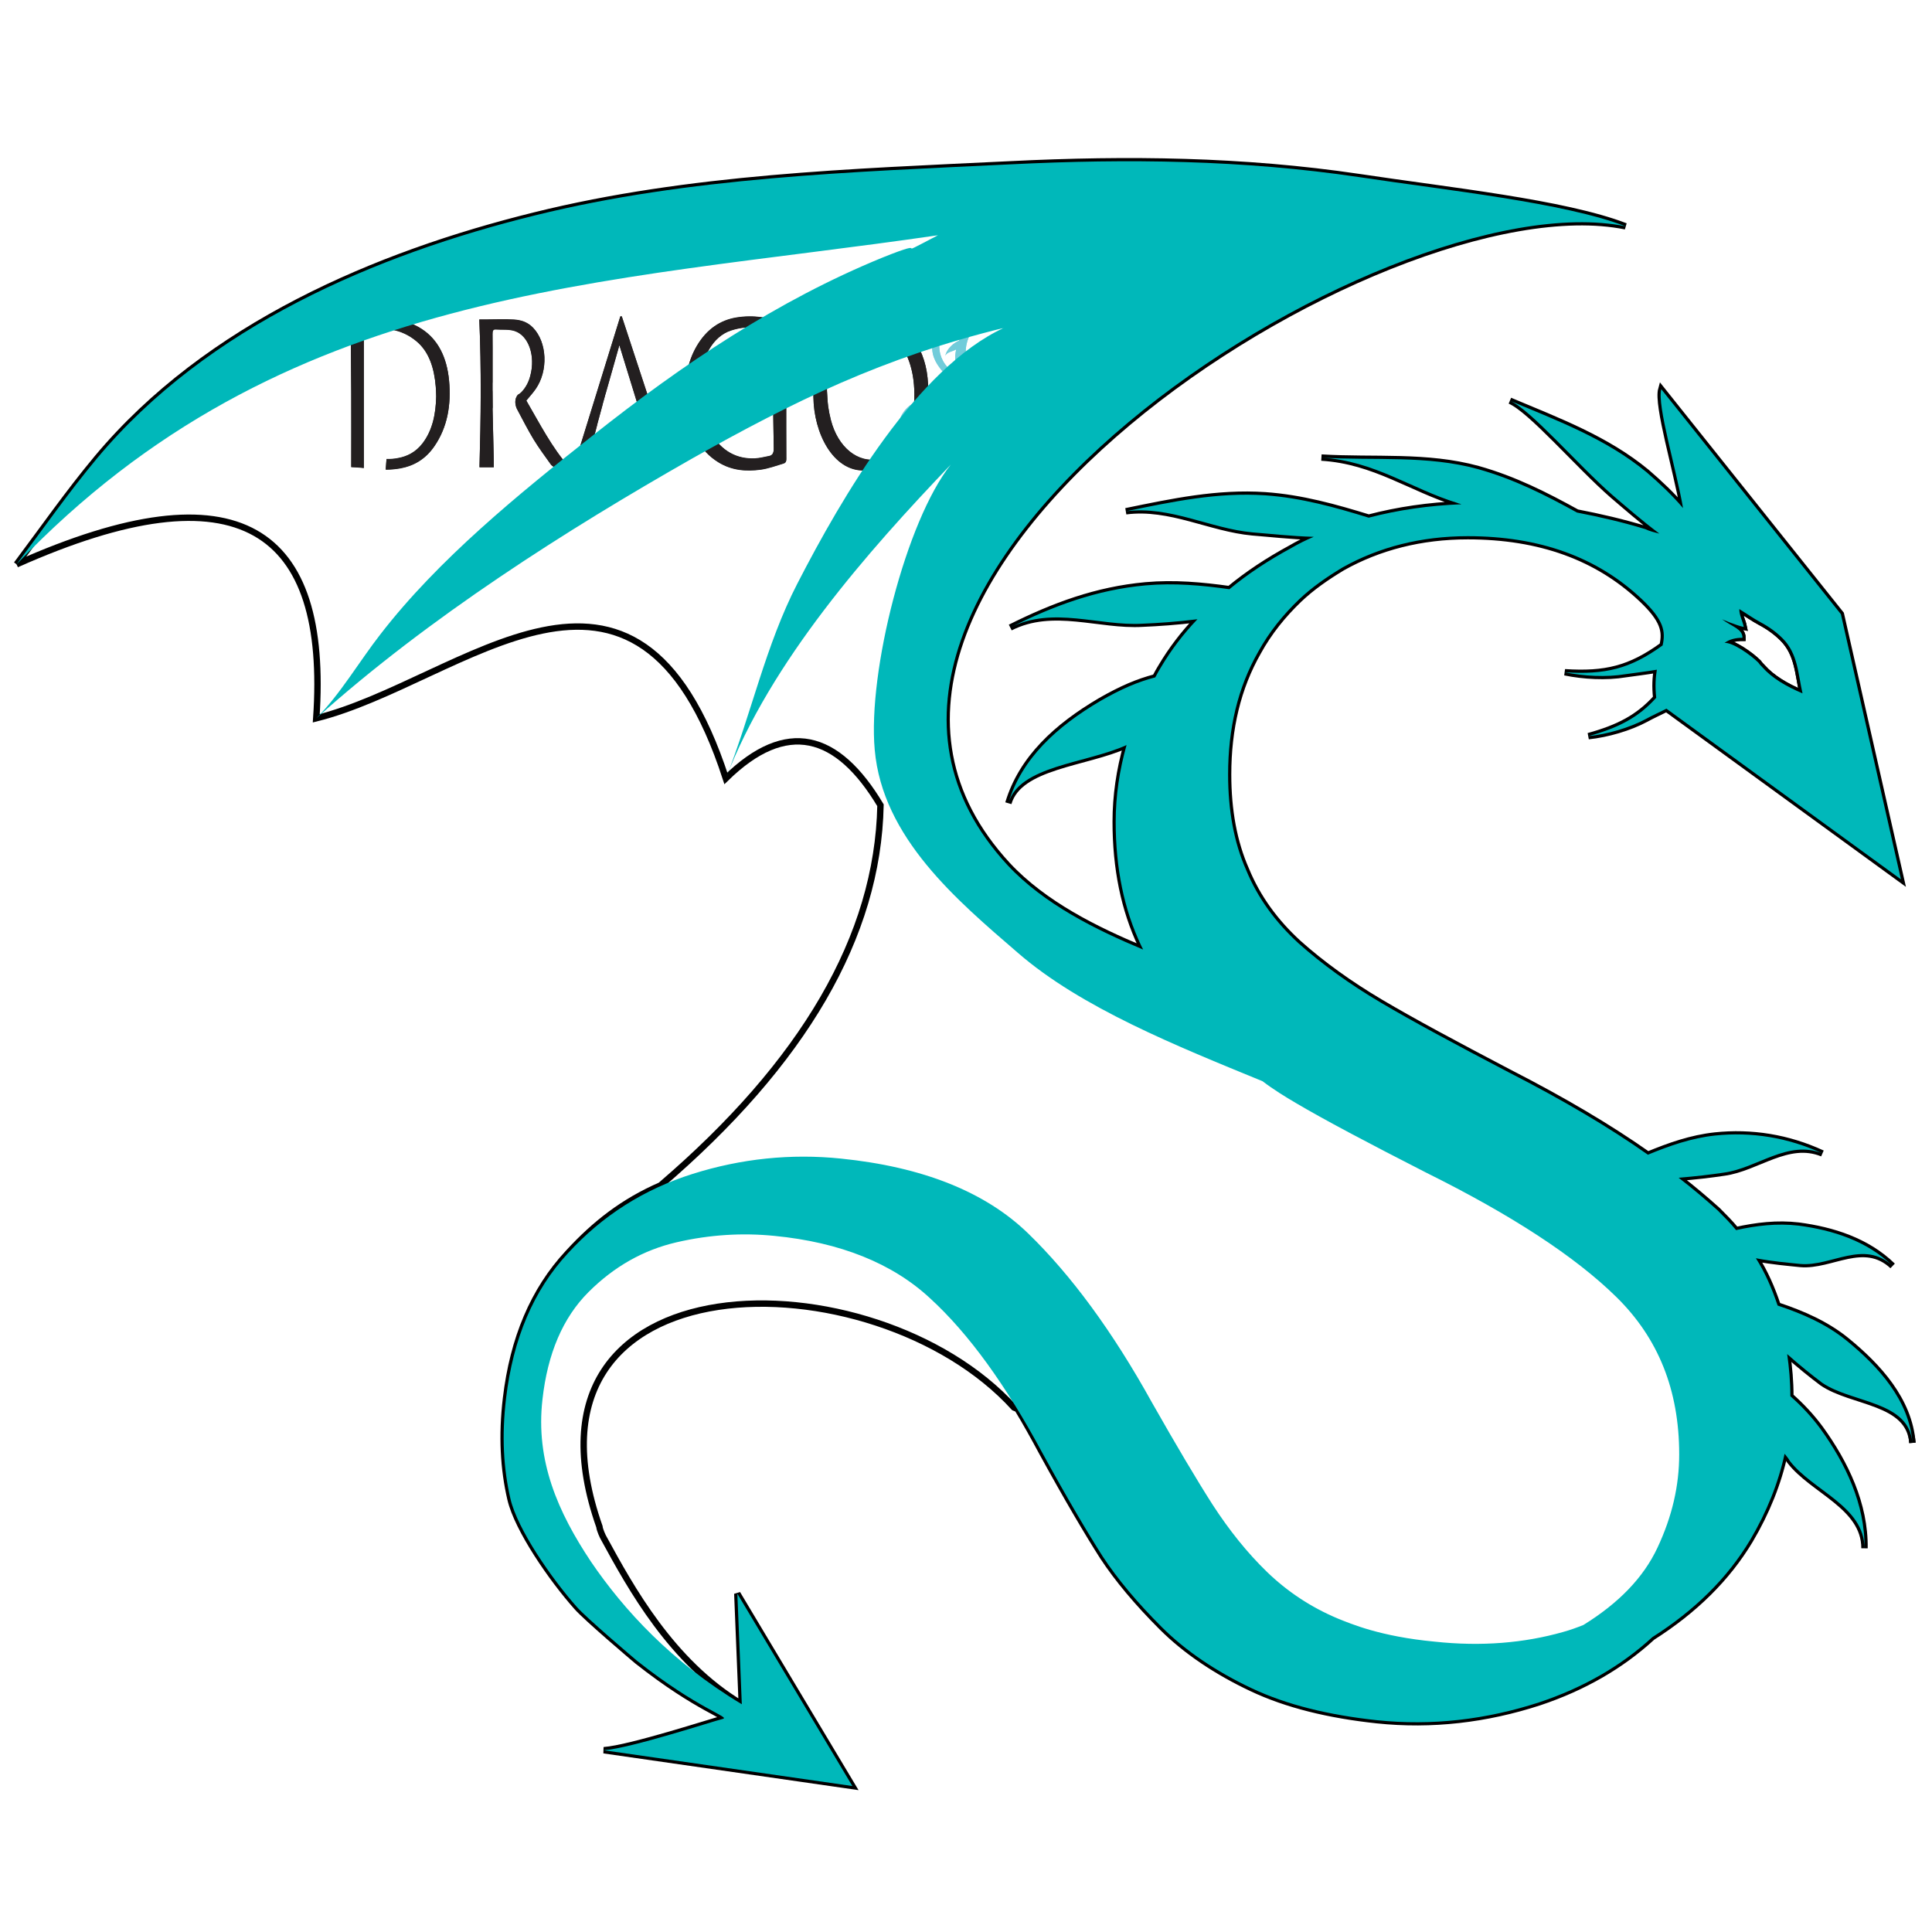 <?xml version="1.0" encoding="UTF-8" standalone="no"?>
<!-- Generator: Adobe Illustrator 21.0.0, SVG Export Plug-In . SVG Version: 6.00 Build 0)  -->

<svg
   xmlns:dc="http://purl.org/dc/elements/1.1/"
   xmlns:cc="http://creativecommons.org/ns#"
   xmlns:rdf="http://www.w3.org/1999/02/22-rdf-syntax-ns#"
   xmlns:svg="http://www.w3.org/2000/svg"
   xmlns="http://www.w3.org/2000/svg"
   xmlns:sodipodi="http://sodipodi.sourceforge.net/DTD/sodipodi-0.dtd"
   xmlns:inkscape="http://www.inkscape.org/namespaces/inkscape"
   version="1.1"
   id="Logo"
   x="0px"
   y="0px"
   viewBox="0 0 80.0 80.0"
   enable-background="new 0 0 1160 284"
   xml:space="preserve"
   sodipodi:docname="dragos.svg"
   width="80.0mm"
   height="80.0mm"
   inkscape:version="0.92.4 5da689c313, 2019-01-14"><rect x="0" y="0" width="80.0" height="80.0" fill="#808080" stroke="none"/><defs
   id="defs12" /><sodipodi:namedview
   pagecolor="#ffffff"
   bordercolor="#666666"
   borderopacity="1"
   objecttolerance="10"
   gridtolerance="10"
   guidetolerance="10"
   inkscape:pageopacity="0"
   inkscape:pageshadow="2"
   inkscape:window-width="1920"
   inkscape:window-height="1019"
   id="namedview10"
   showgrid="false"
   inkscape:zoom="2.7504015"
   inkscape:cx="127.16938"
   inkscape:cy="154.89589"
   inkscape:window-x="0"
   inkscape:window-y="0"
   inkscape:window-maximized="1"
   inkscape:current-layer="g856"
   borderlayer="true"
   inkscape:document-units="mm"><inkscape:grid
     id="grid832"
     units="mm"
     type="xygrid"
     empspacing="1"
     spacingy="2.54"
     spacingx="2.54" /></sodipodi:namedview>
<path
   id="Dragon"
   fill="#00B8BA"
   d="M1148.9,211.9c-0.5-6.7-5.4-12-10.3-16c-3.2-2.6-6.9-4.2-10.8-5.5v0c-0.9-2.7-2-5.2-3.4-7.4  c2.6,0.5,5.1,0.7,7,0.9c4.8,0.4,9.9-3.9,14.4,0.3c-4-3.9-9.4-5.6-14.7-6.3c-3.4-0.4-6.6,0-9.8,0.7c-0.9-1.1-1.9-2.1-2.9-3.1  c-1.9-1.7-3.9-3.4-6.1-5.1c2.6-0.2,5.1-0.5,7.1-0.8c5.2-0.7,10-5.2,15.4-3c-5.4-2.5-11.1-3.4-16.8-2.8c-3.7,0.4-7.1,1.6-10.5,3  c-6.1-4.3-13.4-8.6-21.8-12.9c-8.4-4.4-15.1-8-20-10.9c-4.9-2.9-9.2-6-12.9-9.3c-3.6-3.3-6.4-7.1-8.2-11.5  c-1.9-4.3-2.8-9.3-2.8-14.9c0-7.2,1.5-13.6,4.7-19.2c1.7-3.1,3.9-5.8,6.4-8.2c0,0,0,0,0,0c2-1.9,4.3-3.5,6.8-5  c5.7-3.2,12.3-4.9,19.6-4.9c11.3,0,20.3,3.3,27.2,9.8c3.5,3.3,3.8,5.1,3.3,7.3c-5.1,3.7-9,4.6-15.3,4.2c2.9,0.6,6.5,0.8,9.5,0.3  c1.4-0.2,3.1-0.4,4.9-0.7c-0.2,1.2-0.3,2.6-0.1,4.4c-2.8,3.1-5.9,4.7-10.6,6c2.9-0.3,6.4-1.3,9-2.7c0.9-0.5,2-1,3.2-1.6l36.7,26.7  l-9.4-41.5l-28.1-35.2c-0.7,2.5,2.4,12.7,3.4,18.6c-1.7-2-3.6-3.8-5.7-5.6c-6.3-5.2-13.8-8-21.4-11.2c3.3,1.4,10.6,10,16.1,14.8  c2,1.7,4.5,3.9,7.3,6c-0.8-0.2-1.6-0.4-2.2-0.7c-3.6-1.1-7.1-1.9-10.7-2.6c-4.9-2.7-9.8-5.2-15.5-6.8c-8-2.2-16.2-1.3-24.5-1.8  c8.3,0.5,14.1,4.9,21.3,7.1c0.2,0.1,0.4,0.1,0.6,0.2c-5.1,0.2-9.9,0.9-14.5,2.1c-5.2-1.6-10.5-3.1-16.2-3.5  c-7.5-0.5-14.5,1-21.8,2.5c6.9-0.9,13.2,2.7,19.8,3.3c2.6,0.2,6,0.6,9.6,0.7c-1.2,0.5-2.4,1.1-3.6,1.8c-3.5,1.9-6.7,4-9.6,6.4  c-4.3-0.6-8.6-1-13.1-0.6c-7.7,0.7-14.4,3.2-21.2,6.6c6.7-3.4,13.9-0.2,20.7-0.6c2.4-0.1,5.4-0.3,8.6-0.7c-2.2,2.3-4.1,4.8-5.7,7.5  c-0.3,0.5-0.6,1-0.9,1.6c-2.7,0.7-5.3,1.8-8.6,3.7c-6.8,4-12.3,9-14.4,16c1.7-5.9,12.1-6.2,18.5-9.1c-1.1,3.9-1.7,7.9-1.7,12  c0,7.3,1.3,13.7,4,19.4c0.1,0.2,0.2,0.4,0.3,0.6c-7.4-3.1-15.5-7.1-21.2-13.2c-40.5-43.8,58.6-107.7,96.7-100  c-9.6-3.7-27.8-5.6-41.7-7.7c-18.2-2.7-36.2-2.9-54.5-2c-24.8,1.2-50.3,2-74.5,8c-24.7,6.1-51.2,17.3-68.5,38  c-4.5,5.4-8.4,11-12.6,16.6c16.6-19.1,32.9-25.8,56.2-36.3c21.7-9.8,56.9-10.5,88-15.2c-8.2,4.3,0,0-8.7,3.5  c-16.4,6.7-31.3,16.7-45.4,27.9c-11.4,9-24.1,19.3-33.2,31.1c-3.2,4.1-6.3,9.4-10,13.1C916.7,82.7,938.3,69,958,57.8  c15.8-8.9,29.9-15.8,48.7-20.4c-13.6,6.3-25.3,26.4-32.3,40c-5,9.7-7.2,20.4-11.2,30.5c7-18.3,22.2-35.5,35.2-49.1  c-7,8.8-13,32.4-11.9,44.6c1.2,13.8,12.9,23.6,22.4,31.8c9.9,8.6,24.9,14.6,38.3,20.1h0c1.7,1.3,3.5,2.4,5.2,3.4  c4.4,2.6,11.2,6.2,20.4,10.9c13.3,6.6,23.3,13.1,29.8,19.5c6.5,6.4,9.8,14.5,9.8,24.6c0,4.9-1.1,9.7-3.4,14.6  c-2.2,4.7-6.1,8.7-11.6,12.1c0,0,0,0,0,0c-1,0.4-2.1,0.8-3.2,1.1c-6,1.7-12.7,2.3-20.1,1.5c-8.5-0.8-13.1-2.8-15.1-3.6  c-4.3-1.8-8-4.3-11.1-7.3c-3.1-3-5.9-6.5-8.5-10.5c-2.5-3.9-5.7-9.3-9.5-16c-6.2-11.2-12.7-20-19.4-26.5  c-6.7-6.5-16.5-10.4-29.3-11.7c-7.8-0.8-15.6,0-23.2,2.4c-7.6,2.4-14.1,6.5-19.5,12.4c-5.4,5.8-8.6,13.4-9.7,22.7  c-0.7,5.9-0.4,11.1,0.7,15.8c1.1,4.7,6.4,12.4,10.4,16.9c1.5,1.7,8.8,7.9,9.4,8.4c9.6,7.6,14.7,8.8,13.4,9.1  c-1.3,0.3-14.4,4.6-18.6,4.9l38.9,5.6l-18-30.1l0.7,17.3c-11-6.6-18.5-14.8-23.6-22.3c-5.2-7.8-8.7-15.8-7.6-25.4  c0.8-7.2,3.2-12.8,7.2-16.8c4-4,8.6-6.6,13.8-7.8c5.2-1.2,10.3-1.5,15.3-1c10.3,1,18.5,4.3,24.4,9.8c6,5.5,11.8,13.5,17.5,24.1  c4,7.3,7.2,12.7,9.5,16.3c2.3,3.5,5.4,7.2,9.2,11c3.8,3.8,8.6,7,14.1,9.6c5.5,2.6,12.1,4.2,19.6,5c8.6,0.9,17.1-0.1,25.4-2.8  c6.9-2.3,12.8-5.7,17.7-10.2l0,0c6.6-4.2,11.7-9.2,15.3-15.2c2.6-4.4,4.4-8.9,5.4-13.5c0.3,0.4,0.6,0.7,0.8,1.1  c3.6,4.7,11.7,7.1,11.7,13.7c0.1-6.9-3-13.3-6.9-18.7c-1.4-1.9-3-3.6-4.7-5.1c0-2.3-0.2-4.5-0.5-6.6c1.9,1.7,3.9,3.3,5.5,4.5  C1139.5,205.7,1148.4,205.3,1148.9,211.9 M1121.8,81.4c1.3,0.8,2.1,1.4,3.4,2.1c1.3,0.7,2.4,1.5,3.4,2.5c2.4,2.4,2.4,5.6,3.1,8.6  c-2.6-1.1-4.8-2.4-6.3-4.1l0,0c0,0,0,0,0,0c-0.2-0.2-0.4-0.4-0.6-0.7c-1.3-1.3-4.1-3.2-5.3-3.1c0.8-0.6,1.8-0.8,2.8-0.8  c0-1.4-1.6-1.7-3.2-2.9c0,0,2.3,1,3.4,1.2C1122.3,83.2,1121.8,82.4,1121.8,81.4" />
<path
   id="O_1_"
   fill="#FFFFFF"
   d="M931.6,225.3c-8.7,7.5-19.6,12.6-32.7,14.9c-35.3,6.2-68.7-14.6-80.3-48.8  c-1.9-5.6-3.5-11.3-4.5-17.1c-1.1-6.5-1.4-13.2-2-19.9c0.3-20,4.6-38.6,17-54.7c14.4-18.8,34.1-26.4,57.2-25  c9.8,0.6,18.6,2.9,26.5,6.6c3.8-4.4,8.1-8.7,12.6-12.7c-12.3-5-25.9-7.2-40.7-7.1c-7.3,0-14.5,0.7-21.4,2.1  c-3.6,3.1-7.2,6.7-10.8,10.8c2.5-3.4,4.9-6.7,7.4-10.1c-11.2,2.6-21.8,7.3-31.5,14.5c-27.6,20.7-39,49.3-38.6,83.1  c0.5,46.1,32.8,93.1,83.3,92.5c28.3-0.1,49.9-5.5,66.9-17.2C937.1,234,933.7,229.4,931.6,225.3" />
<path
   id="O"
   fill="#FFFFFF"
   d="M956.2,146.8c0.9,8,1,15.8,0.2,23.6c0.6-0.2,1.2-0.4,1.8-0.6c6.8-2.1,13.7-3,20.7-2.6  c0.2-1.9,0.4-3.8,0.5-5.8c1.5-21.1-2.3-41-13.8-58.8c-0.8,1.7-1.6,3.5-2.3,5.3c0.7-1.9,1.4-3.7,2-5.6c-0.5-0.7-1-1.5-1.5-2.2  c-8.5-12.3-18.7-21.3-30.2-27.5c-5.5,3.6-10.9,7.3-16.1,11.2C939.8,96.2,953.3,120.2,956.2,146.8" />
<path
   id="G"
   fill="#FFFFFF"
   d="M746.8,72c-0.9,7.3-1.7,14.4-2.5,21.5c-28.4-18.6-58.9-22.5-90.7-14.7c-30.8,7.5-49.5,34-51.6,65.9  c-1.5,22.5,2.6,43.8,16.9,62c18.9,24.1,44.4,33.9,74.4,32.8c7.8-0.3,15.5-1.9,23.2-3c5.7-0.8,7.8-4.1,7.6-9.9  c-0.6-22.3-0.8-44.5-1.2-67.2h21.9c0,27.1-0.1,54,0.1,80.9c0,4.2-2.4,5-5,5.6c-12.4,2.8-24.8,6.3-37.4,7.6  c-23.9,2.4-47.6,1.2-70-9.2c-31.3-14.5-48.6-39.3-53.5-73.2c-3.9-26.7,1.2-51.6,17.8-72.9c16.4-21.1,39-32.2,65.6-35.5  c27.9-3.4,55.1-0.4,81.8,8.1C745,71.2,745.9,71.6,746.8,72" />
<path
   id="A"
   fill="#FFFFFF"
   d="M472.3,61.3c-0.8,0-1.6,0-2.4,0c-25.7,63-51.5,126.1-77.3,189.2h20.6c6.2-17.9,12.4-35.6,18.4-53.3  h-0.1l2.3-6.5c0-0.1,0.1-0.2,0.1-0.3c0.1-0.3,0.2-0.5,0.3-0.8l6.6-18.4h-0.1c1-2.7,2-5.4,3-8.1l1.5-4.3h0.1  c7.6-20.2,15.1-40.3,23-61.5c8.6,21.2,16.7,41.2,25,61.5l0,0c1.7,4.1,3.3,8.2,5,12.4h-0.2l8.9,23.1c6.8,17.4,13.7,34.6,20.7,51.9  c0.7,1.8,2.6,4.3,4,4.4c7.7,0.4,15.5,0.2,22.8,0.2C526.9,187.4,499.6,124.4,472.3,61.3" />
<path
   id="R"
   fill="#FFFFFF"
   d="M314.2,166.9c5.5-5.1,10.8-9.4,15.4-14.4c21.2-23,19.1-58.4-4.2-76.8c-9.4-7.4-20.7-9.8-32.1-10.3  c-15.4-0.7-30.9-0.1-46.3-0.1c-3.7,0-7.5,0-10.6,0c3.5,62.1,2.6,123.6,0.3,185.3h23.7c0-2.9,0.1-5.2,0-7.5  c-0.6-18.3-1.1-36.7-1.7-55l0,0l0-0.2c-0.1-3.2-0.2-6.3-0.3-9.5c0-1.1,0-2.1,0.2-2.9l-0.2-20c-0.1-0.5-0.1-1-0.1-1.6  c0-1.3,0-2.5,0-3.8l0-5.7c0,0,0.1,0,0.1,0c0-8.7,0-17.3,0-26c0-11.6,0.1-23.3-0.1-34.9c-0.1-4,0.9-6.2,5.4-5.9  c10.4,0.6,21.2-0.5,31.1,1.9c23.4,5.7,34.8,31.3,26.2,55.9c-3,8.5-7.8,15.7-15,21.1c-1.6,1.2-3.6,2.5-5.6,3.1  c-1.1,0.9-2.4,2.3-3.3,4.2c-3,6.5,1.4,13.2,1.8,13.8l0,0c0.2,0.3,0.4,0.5,0.6,0.8c8.7,12.5,17.3,25.2,26.8,37.1  c8.8,10.9,18.7,21,28.4,31.2c5.7,6,24.1,7,30.3,3.4C356.8,226.2,336.4,195.7,314.2,166.9" />

<g
   id="g844"
   sodipodi:insensitive="true"
   inkscape:groupmode="layer"
   inkscape:label="[fixed] BG"><rect
     id="rect842"
     style="stroke:none;fill-opacity:1;fill:#FFFFFF"
     height="80.0"
     width="80.0"
     y="0"
     x="0" /></g><g
   id="g846"
   inkscape:groupmode="layer"
   inkscape:label="Edge.Cuts"
   style="display:inline"><a
     id="a887"><path
       d="m 79.189,59.747 c -0.132,-1.773 -1.429,-3.175 -2.725,-4.233 -0.847,-0.688 -1.826,-1.111 -2.857,-1.455 v 0 c -0.238,-0.714 -0.529,-1.376 -0.9,-1.958 0.688,0.132 1.349,0.185 1.852,0.238 1.27,0.106 2.619,-1.032 3.81,0.079 -1.058,-1.032 -2.487,-1.482 -3.889,-1.667 -0.9,-0.106 -1.746,0 -2.593,0.185 -0.238,-0.291 -0.503,-0.556 -0.767,-0.82 -0.503,-0.45 -1.032,-0.9 -1.614,-1.349 0.688,-0.053 1.349,-0.132 1.879,-0.212 1.376,-0.185 2.646,-1.376 4.075,-0.794 -1.429,-0.661 -2.937,-0.9 -4.445,-0.741 -0.979,0.106 -1.879,0.423 -2.778,0.794 -1.614,-1.138 -3.545,-2.275 -5.768,-3.413 -2.223,-1.164 -3.995,-2.117 -5.292,-2.884 -1.296,-0.767 -2.434,-1.587 -3.413,-2.461 -0.953,-0.873 -1.693,-1.879 -2.17,-3.043 -0.503,-1.138 -0.741,-2.461 -0.741,-3.942 0,-1.905 0.397,-3.598 1.244,-5.08 0.45,-0.82 1.032,-1.535 1.693,-2.17 v 0 c 0.529,-0.503 1.138,-0.926 1.799,-1.323 1.508,-0.847 3.254,-1.296 5.186,-1.296 2.99,0 5.371,0.873 7.197,2.593 0.926,0.873 1.005,1.349 0.873,1.931 -1.349,0.979 -2.381,1.217 -4.048,1.111 0.767,0.159 1.72,0.212 2.514,0.079 0.37,-0.053 0.82,-0.106 1.296,-0.185 -0.053,0.318 -0.079,0.688 -0.026,1.164 -0.741,0.82 -1.561,1.244 -2.805,1.587 0.767,-0.079 1.693,-0.344 2.381,-0.714 0.238,-0.132 0.529,-0.265 0.847,-0.423 l 9.71,7.064 -2.487,-10.98 -7.435,-9.313 c -0.185,0.661 0.635,3.36 0.9,4.921 -0.45,-0.529 -0.953,-1.005 -1.508,-1.482 -1.667,-1.376 -3.651,-2.117 -5.662,-2.963 0.873,0.37 2.805,2.646 4.26,3.916 0.529,0.45 1.191,1.032 1.931,1.587 -0.212,-0.053 -0.423,-0.106 -0.582,-0.185 -0.953,-0.291 -1.879,-0.503 -2.831,-0.688 -1.296,-0.714 -2.593,-1.376 -4.101,-1.799 -2.117,-0.582 -4.286,-0.344 -6.482,-0.476 2.196,0.132 3.731,1.296 5.636,1.879 0.053,0.026 0.106,0.026 0.159,0.053 -1.349,0.053 -2.619,0.238 -3.836,0.556 -1.376,-0.423 -2.778,-0.82 -4.286,-0.926 -1.984,-0.132 -3.836,0.265 -5.768,0.661 1.826,-0.238 3.493,0.714 5.239,0.873 0.688,0.053 1.587,0.159 2.54,0.185 -0.318,0.132 -0.635,0.291 -0.953,0.476 -0.926,0.503 -1.773,1.058 -2.54,1.693 -1.138,-0.159 -2.275,-0.265 -3.466,-0.159 -2.037,0.185 -3.81,0.847 -5.609,1.746 1.773,-0.9 3.678,-0.053 5.477,-0.159 0.635,-0.026 1.429,-0.079 2.275,-0.185 -0.582,0.609 -1.085,1.27 -1.508,1.984 -0.079,0.132 -0.159,0.265 -0.238,0.423 -0.714,0.185 -1.402,0.476 -2.275,0.979 -1.799,1.058 -3.254,2.381 -3.81,4.233 0.45,-1.561 3.201,-1.64 4.895,-2.408 -0.291,1.032 -0.45,2.09 -0.45,3.175 0,1.931 0.344,3.625 1.058,5.133 0.026,0.053 0.053,0.106 0.079,0.159 C 45.375,38.501 43.232,37.443 41.724,35.829 31.008,24.24 57.229,7.333 67.309,9.37 64.769,8.391 59.954,7.889 56.276,7.333 51.461,6.619 46.698,6.566 41.856,6.804 c -6.562,0.318 -13.309,0.529 -19.711,2.117 -6.535,1.614 -13.547,4.577 -18.124,10.054 -1.191,1.429 -2.223,2.91 -3.334,4.392"
       id="Dragon-6"
       style="fill:none;stroke:#000000;stroke-width:0.265;stroke-opacity:1"
       inkscape:connector-curvature="0"
       sodipodi:nodetypes="ccccccccccccccccsccsccccscccccccccccccccccccccccccccccccccccccccsccccccccc" /></a><path
     style="fill:none;stroke:#000000;stroke-width:0.265px;stroke-linecap:butt;stroke-linejoin:miter;stroke-opacity:1"
     d="M 0.687,23.367 C 9.94,19.239 13.634,21.905 13.096,29.743 19.171,28.223 26.317,20.738 30.056,32.23 v 0 c 2.511,-2.456 4.617,-1.87 6.403,1.114 -0.11,5.43 -3.193,10.674 -9.108,15.741 -1.526,0.667 -2.702,1.571 -3.831,2.804 -1.429,1.535 -2.275,3.545 -2.566,6.006 -0.185,1.561 -0.106,2.937 0.185,4.18 0.291,1.244 1.693,3.281 2.752,4.471 0.397,0.45 2.328,2.09 2.487,2.223 2.54,2.011 3.889,2.328 3.545,2.408 -0.344,0.079 -3.81,1.217 -4.921,1.296 l 10.292,1.482 -4.763,-7.964 0.185,4.577 C 27.807,68.822 26.117,65.739 25.008,63.706 24.964,63.64 24.831,63.346 24.821,63.216 20.835,51.905 36.186,51.89 41.99,58.283 l 0.145,0.06 c 0.338,0.556 0.682,1.177 1.017,1.8 1.058,1.931 1.905,3.36 2.514,4.313 0.609,0.926 1.429,1.905 2.434,2.91 1.005,1.005 2.275,1.852 3.731,2.54 1.455,0.688 3.201,1.111 5.186,1.323 2.275,0.238 4.524,-0.026 6.72,-0.741 1.826,-0.609 3.387,-1.508 4.683,-2.699 v 0 c 1.746,-1.111 3.096,-2.434 4.048,-4.022 0.688,-1.164 1.164,-2.355 1.429,-3.572 0.079,0.106 0.159,0.185 0.212,0.291 0.953,1.244 3.096,1.879 3.096,3.625 0.026,-1.826 -0.794,-3.519 -1.826,-4.948 -0.37,-0.503 -0.794,-0.953 -1.244,-1.349 0,-0.609 -0.053,-1.191 -0.132,-1.746 0.503,0.45 1.032,0.873 1.455,1.191 1.244,0.847 3.598,0.741 3.731,2.487"
     id="path4596"
     inkscape:connector-curvature="0"
     sodipodi:nodetypes="ccccccccscccccccccccccssccccccccccccc" /></g><g
   id="g848"
   inkscape:groupmode="layer"
   inkscape:label="B.Cu-disabled" /><g
   id="g850"
   inkscape:groupmode="layer"
   inkscape:label="B.Mask"><path
     sodipodi:nodetypes="ccscccccccccc"
     inkscape:connector-curvature="0"
     style="display:inline;fill:none;stroke:#000000;stroke-width:0.265;stroke-opacity:1"
     id="path4625"
     d="m 72.019,25.219 c 0.344,0.212 0.556,0.37 0.9,0.556 0.344,0.185 0.635,0.397 0.9,0.661 0.635,0.635 0.635,1.482 0.82,2.275 -0.688,-0.291 -1.27,-0.635 -1.667,-1.085 v 0 0 c -0.053,-0.053 -0.106,-0.106 -0.159,-0.185 -0.344,-0.344 -1.085,-0.847 -1.402,-0.82 0.212,-0.159 0.476,-0.212 0.741,-0.212 0,-0.37 -0.423,-0.45 -0.847,-0.767 0,0 0.609,0.265 0.9,0.318 -0.053,-0.265 -0.185,-0.476 -0.185,-0.741" /></g><g
   id="g852"
   inkscape:groupmode="layer"
   inkscape:label="B.Silk-disabled" /><g
   id="g854"
   inkscape:groupmode="layer"
   inkscape:label="F.Cu"><g
     style="display:inline"
     id="g4734"
     transform="matrix(0.025,0,0,0.033,14.517,11.443)"><path
       d="m 1125.8,200.6 c -0.5,-6.7 -5.4,-12 -10.3,-16 -3.2,-2.5 -6.9,-4.3 -10.8,-5.4 v 0 c -0.9,-2.6 -2,-5.1 -3.4,-7.4 2.6,0.5 5.1,0.7 7,0.9 4.8,0.4 9.9,-3.9 14.4,0.3 -4,-3.9 -9.4,-5.6 -14.7,-6.3 -3.3,-0.3 -6.6,-0.1 -9.8,0.7 -0.9,-1.1 -1.9,-2.1 -2.9,-3.1 -1.9,-1.7 -3.9,-3.4 -6.2,-5.1 2.6,-0.2 5.1,-0.5 7.1,-0.8 5.2,-0.7 10,-5.2 15.4,-3 -5.3,-2.5 -11.1,-3.4 -16.8,-2.8 -3.6,0.4 -7.2,1.5 -10.5,3 -7,-4.8 -14.3,-9 -21.8,-12.8 -8.4,-4.4 -15.1,-8 -20,-10.9 -4.6,-2.6 -8.9,-5.7 -12.8,-9.3 -3.5,-3.2 -6.4,-7.1 -8.2,-11.5 -1.9,-4.7 -2.9,-9.8 -2.8,-14.9 -0.1,-6.7 1.5,-13.3 4.7,-19.2 1.7,-3.1 3.9,-5.8 6.4,-8.2 v 0 c 2.1,-1.9 4.3,-3.6 6.8,-5 6,-3.3 12.7,-5 19.6,-4.9 11.3,0 20.3,3.3 27.2,9.8 3.5,3.3 3.8,5.1 3.3,7.3 -5.1,3.7 -9,4.6 -15.3,4.2 3.1,0.7 6.3,0.8 9.5,0.3 1.4,-0.2 3.1,-0.4 4.9,-0.7 -0.2,1.4 -0.2,2.9 -0.1,4.4 -2.8,3.1 -5.9,4.7 -10.6,6 3.1,-0.4 6.2,-1.3 9,-2.7 0.9,-0.5 2,-1 3.3,-1.6 l 36.7,26.7 -9.4,-41.5 -28.1,-35.2 c -0.7,2.5 2.4,12.7 3.4,18.6 -1.8,-2 -3.7,-3.9 -5.7,-5.6 -6.3,-5.2 -13.8,-8 -21.4,-11.2 3.3,1.4 10.6,10 16.1,14.8 2,1.7 4.5,3.9 7.3,6 -0.8,-0.1 -1.5,-0.4 -2.2,-0.7 -3.5,-1.1 -7.1,-1.9 -10.7,-2.6 -4.8,-2.9 -10,-5.2 -15.4,-6.8 -8,-2.2 -16.2,-1.3 -24.5,-1.8 8.3,0.5 14.1,4.9 21.3,7.1 l 0.6,0.2 c -4.9,0.2 -9.7,0.9 -14.4,2.1 -5.3,-1.8 -10.7,-3 -16.2,-3.5 -7.5,-0.5 -14.5,1 -21.8,2.5 6.9,-0.8 13.2,2.7 19.8,3.3 2.7,0.2 6,0.6 9.6,0.7 -1.2,0.5 -2.4,1.1 -3.6,1.8 -3.4,1.8 -6.6,3.9 -9.6,6.3 -4.3,-0.7 -8.7,-0.9 -13.1,-0.6 -7.7,0.7 -14.4,3.2 -21.2,6.6 6.7,-3.4 13.8,-0.2 20.7,-0.7 2.4,-0.1 5.4,-0.3 8.6,-0.7 -2.1,2.3 -4.1,4.8 -5.7,7.5 -0.3,0.5 -0.6,1 -0.9,1.6 -3,0.8 -5.9,2.1 -8.6,3.7 -6.8,4 -12.3,9 -14.4,16 1.7,-5.9 12.1,-6.2 18.5,-9.1 -1.1,3.9 -1.7,7.9 -1.7,12 -0.1,6.7 1.2,13.3 4,19.3 0.1,0.2 0.2,0.4 0.3,0.6 -7.4,-3.1 -15.5,-7.2 -21.2,-13.3 -40.5,-43.8 58.6,-107.7 96.7,-100 -9.6,-3.7 -27.8,-5.6 -41.7,-7.7 -18.2,-2.7 -36.2,-2.9 -54.5,-2 -24.8,1.2 -50.3,2 -74.5,8 -24.8,6.2 -51.2,17.3 -68.5,38.1 -4.5,5.3 -8.4,11 -12.6,16.6 16.6,-19.1 32.9,-25.8 56.2,-36.3 21.7,-9.8 56.9,-10.5 88,-15.2 -8.2,4.3 0,0 -8.7,3.5 -16.4,6.7 -31.3,16.7 -45.4,27.9 -11.4,9 -24.1,19.3 -33.2,31.1 -3.2,4.1 -6.3,9.3 -10,13.1 17.3,-15.9 38.9,-29.6 58.6,-40.8 15.8,-8.9 30,-15.8 48.8,-20.5 -13.6,6.3 -25.3,26.3 -32.3,40 -5,9.8 -7.2,20.4 -11.2,30.5 7,-18.3 22.2,-35.5 35.2,-49 -7,8.8 -13,32.4 -11.9,44.6 1.2,13.8 12.9,23.6 22.4,31.8 9.9,8.6 24.9,14.6 38.3,20.1 v 0 c 1.8,1.3 3.5,2.4 5.2,3.4 4.4,2.6 11.2,6.2 20.4,10.9 13.3,6.6 23.3,13.1 29.8,19.5 6.5,6.4 9.8,14.5 9.8,24.6 0,5 -1.2,10 -3.4,14.6 -2.2,4.7 -6.1,8.7 -11.6,12.1 v 0 c -1,0.4 -2.1,0.8 -3.2,1.1 -6.5,1.8 -13.4,2.3 -20.1,1.5 -5.2,-0.4 -10.3,-1.6 -15.1,-3.6 -4.1,-1.7 -7.9,-4.2 -11.1,-7.3 -3.2,-3.2 -6.1,-6.7 -8.5,-10.5 -2.5,-3.9 -5.7,-9.3 -9.5,-16 -6.2,-11.2 -12.7,-20 -19.4,-26.5 -6.7,-6.5 -16.5,-10.4 -29.3,-11.7 -7.8,-0.8 -15.7,0 -23.2,2.4 -7.5,2.3 -14.2,6.6 -19.5,12.4 -5.4,5.8 -8.6,13.4 -9.7,22.7 -0.7,5.3 -0.5,10.6 0.7,15.8 1.1,4.7 6.5,12.4 10.4,16.9 1.5,1.7 8.8,7.9 9.5,8.4 9.6,7.6 14.7,8.8 13.4,9.1 -1.3,0.3 -14.4,4.6 -18.6,4.9 l 38.9,5.6 -18,-30.1 0.7,17.3 c -9.4,-5.6 -17.4,-13.2 -23.5,-22.3 -5.2,-7.8 -8.7,-15.9 -7.6,-25.4 0.8,-7.2 3.2,-12.8 7.2,-16.8 3.7,-3.8 8.5,-6.5 13.8,-7.8 5,-1.2 10.2,-1.5 15.3,-1 10.3,1 18.5,4.3 24.4,9.8 5.9,5.5 11.8,13.5 17.5,24.1 4,7.3 7.2,12.7 9.5,16.3 2.7,4 5.8,7.7 9.2,11 4.1,4 8.9,7.2 14.1,9.6 14.2,6.1 30.2,6.9 45,2.1 6.6,-2.1 12.6,-5.6 17.7,-10.2 v 0 c 6.2,-3.8 11.5,-9 15.3,-15.2 2.5,-4.2 4.3,-8.8 5.4,-13.5 l 0.8,1.1 c 3.7,4.7 11.7,7.1 11.7,13.7 0.1,-6.9 -3,-13.3 -6.9,-18.7 -1.4,-1.9 -2.9,-3.6 -4.7,-5.1 0,-2.2 -0.2,-4.4 -0.5,-6.6 1.9,1.8 3.9,3.3 5.5,4.5 4.5,3.5 13.4,3 13.8,9.7 M 1098.7,70.1 c 1.3,0.8 2.1,1.4 3.4,2.1 1.3,0.6 2.4,1.5 3.4,2.5 2.4,2.4 2.4,5.6 3.1,8.6 -2.4,-0.9 -4.5,-2.3 -6.3,-4.1 v 0 0 c -0.2,-0.2 -0.4,-0.4 -0.6,-0.7 -1.3,-1.3 -4.1,-3.2 -5.3,-3.1 0.8,-0.6 1.8,-0.8 2.8,-0.8 0,-1.4 -1.6,-1.7 -3.2,-2.9 1.1,0.5 2.2,0.9 3.4,1.2 -0.1,-0.9 -0.7,-1.8 -0.7,-2.8"
       class="st0"
       id="Dragon-5"
       inkscape:connector-curvature="0"
       style="fill:#71ccda" /><path
       d="m 908.5,214 c -8.7,7.5 -19.6,12.6 -32.7,14.9 -35.3,6.2 -68.7,-14.6 -80.3,-48.8 -1.9,-5.6 -3.4,-11.3 -4.5,-17.1 -1.1,-6.6 -1.4,-13.2 -2,-19.9 0.3,-20 4.6,-38.6 17,-54.7 14.4,-18.8 34.1,-26.4 57.2,-25 9.2,0.5 18.2,2.7 26.5,6.6 3.9,-4.5 8.1,-8.7 12.6,-12.7 -12.3,-5 -25.9,-7.2 -40.7,-7.1 -7.2,0 -14.4,0.7 -21.5,2.1 -3.9,3.3 -7.5,6.9 -10.8,10.8 2.5,-3.4 4.9,-6.8 7.4,-10.1 -11.4,2.6 -22.1,7.6 -31.5,14.6 -27.6,20.7 -39,49.3 -38.6,83.2 0.5,46.1 32.8,93.1 83.3,92.5 28.3,-0.1 49.9,-5.5 66.8,-17.3 -3.1,-3.7 -5.8,-7.7 -8.2,-12"
       class="st1"
       id="O-6"
       inkscape:connector-curvature="0"
       style="fill:#231f20" /><path
       d="m 933.1,135.5 c 0.9,7.8 0.9,15.8 0.2,23.6 0.6,-0.2 1.2,-0.4 1.8,-0.6 6.7,-2.1 13.7,-3 20.7,-2.6 0.2,-1.9 0.4,-3.8 0.5,-5.8 1.5,-21.1 -2.3,-41 -13.8,-58.8 -0.8,1.8 -1.6,3.5 -2.3,5.3 0.7,-1.9 1.4,-3.7 2,-5.6 -0.5,-0.7 -1,-1.5 -1.5,-2.2 -7.7,-11.4 -18.1,-20.9 -30.2,-27.5 -5.5,3.6 -10.9,7.3 -16.2,11.2 22.4,12.5 35.9,36.5 38.8,63"
       class="st1"
       id="O-2"
       inkscape:connector-curvature="0"
       style="fill:#231f20" /><path
       d="m 723.7,60.8 -2.5,21.5 C 692.8,63.7 662.3,59.8 630.4,67.6 c -30.8,7.5 -49.5,34 -51.6,65.9 -1.5,22.5 2.6,43.8 16.9,62 18.9,24.1 44.4,33.9 74.4,32.8 7.8,-0.3 15.5,-1.9 23.2,-3 5.7,-0.8 7.8,-4.1 7.6,-9.9 -0.6,-22.3 -0.8,-44.5 -1.2,-67.2 h 21.9 c 0,27.1 -0.1,54 0.1,80.9 0,4.1 -2.4,5 -5,5.6 -12.4,2.8 -24.8,6.3 -37.4,7.6 -23.9,2.4 -47.6,1.2 -70,-9.2 C 578,218.5 560.7,193.7 555.8,159.9 552,133.2 557,108.3 573.6,87 c 16.5,-21.1 39,-32.2 65.6,-35.5 27.9,-3.4 55.1,-0.3 81.8,8.1 1,0.4 1.8,0.8 2.7,1.2"
       class="st1"
       id="G-2"
       inkscape:connector-curvature="0"
       style="fill:#231f20" /><path
       d="m 449.2,50.1 h -2.4 l -77.3,189.2 h 20.6 c 6.2,-17.9 12.4,-35.6 18.4,-53.3 h -0.1 l 2.3,-6.5 0.1,-0.3 c 0.1,-0.3 0.2,-0.5 0.3,-0.8 l 6.6,-18.4 h -0.1 l 3,-8.1 1.5,-4.3 h 0.1 l 23,-61.5 25,61.5 v 0 l 5,12.4 H 475 l 8.9,23.1 c 6.8,17.3 13.7,34.6 20.7,51.9 0.7,1.8 2.6,4.3 4,4.4 7.7,0.4 15.5,0.2 22.8,0.2 L 449.2,50.1"
       class="st1"
       id="A-9"
       inkscape:connector-curvature="0"
       style="fill:#231f20" /><path
       d="m 291.1,155.6 c 5.5,-5.1 10.8,-9.4 15.4,-14.4 21.1,-23 19.1,-58.3 -4.2,-76.8 C 292.9,57 281.6,54.6 270.2,54.1 254.8,53.4 239.3,54 223.8,54 h -10.6 c 3.5,62 2.6,123.6 0.3,185.3 h 23.7 c 0,-2.9 0.1,-5.2 0,-7.5 -0.6,-18.3 -1.1,-36.7 -1.7,-55 v 0 -0.1 c -0.1,-3.2 -0.2,-6.3 -0.3,-9.5 -0.1,-1 0,-1.9 0.2,-2.9 l -0.2,-20 c -0.1,-0.5 -0.1,-1.1 -0.1,-1.6 0,-1.3 0,-2.5 0,-3.8 v -5.7 h 0.1 c 0,-8.6 0,-17.3 0,-26 0,-11.6 0.1,-23.3 -0.1,-34.9 -0.1,-4 0.9,-6.2 5.4,-5.9 10.4,0.6 21.2,-0.5 31.1,1.9 23.4,5.7 34.8,31.3 26.2,55.9 -2.7,8.4 -8,15.7 -15,21.1 -1.7,1.3 -3.6,2.4 -5.6,3.1 -1.4,1.1 -2.5,2.6 -3.3,4.2 -3,6.5 1.4,13.2 1.8,13.8 v 0 c 0.2,0.3 0.4,0.5 0.6,0.8 8.8,12.5 17.3,25.2 26.8,37.1 8.8,10.9 18.7,21 28.4,31.3 5.6,6 24.1,7 30.3,3.4 -28.1,-23.9 -48.6,-54.4 -70.7,-83.2"
       class="st1"
       id="R-1"
       inkscape:connector-curvature="0"
       style="fill:#231f20" /><path
       d="M 163.1,130.5 C 159.4,101.2 144.7,79.2 118,66 102.1,58.1 84.8,54.7 67.2,54.2 45.7,53.5 24.2,54 2.6,54 1.7,54 0.8,54.2 0,54.4 c 0.4,31.1 0.9,61.7 1.1,92.4 0.2,30.7 0,61.4 0,92.3 5.8,0.3 13,0.4 20.2,1.1 l 0.6,0.1 v -29.3 0 c 0.1,-46.1 0.1,-92.2 0,-138.3 0,-3 0.4,-5.3 3.9,-5.7 29.2,-3.4 57.7,-2 83.3,14.2 20.8,13.1 29.5,33.6 32,57.2 0.4,3.8 0.5,7.6 0.7,12.1 -0.6,21.7 -5.9,42.2 -22.4,58.7 -11.5,11.4 -25.8,16.7 -41.3,18.8 -6.2,0.9 -12.4,1.3 -18.6,1.1 l -1.3,13.2 c 8.3,0 16.5,-0.6 24.7,-1.7 21.7,-3.1 41.2,-11.3 56.1,-27.9 21.2,-23.4 27.9,-51.4 24.1,-82.2"
       class="st1"
       id="D"
       inkscape:connector-curvature="0"
       style="fill:#231f20" /></g></g><g
   id="g856"
   inkscape:groupmode="layer"
   inkscape:label="F.Mask"
   style="display:inline"><path
     d="m 72.019,25.219 c 0.344,0.212 0.556,0.37 0.9,0.556 0.344,0.185 0.635,0.397 0.9,0.661 0.635,0.635 0.635,1.482 0.82,2.275 -0.688,-0.291 -1.27,-0.635 -1.667,-1.085 v 0 0 c -0.053,-0.053 -0.106,-0.106 -0.159,-0.185 -0.344,-0.344 -1.085,-0.847 -1.402,-0.82 0.212,-0.159 0.476,-0.212 0.741,-0.212 0,-0.37 -0.423,-0.45 -0.847,-0.767 0,0 0.609,0.265 0.9,0.318 -0.053,-0.265 -0.185,-0.476 -0.185,-0.741"
     id="Dragon-6-5"
     style="fill:none;stroke:#000000;stroke-width:0.265;stroke-opacity:1"
     inkscape:connector-curvature="0"
     sodipodi:nodetypes="ccscccccccccc" /><g
     transform="matrix(0.025,0,0,0.033,14.517,11.455)"
     id="g4758"
     style="display:inline"><path
       style="fill:#71ccda"
       inkscape:connector-curvature="0"
       id="path4744"
       class="st0"
       d="m 1125.8,200.6 c -0.5,-6.7 -5.4,-12 -10.3,-16 -3.2,-2.5 -6.9,-4.3 -10.8,-5.4 v 0 c -0.9,-2.6 -2,-5.1 -3.4,-7.4 2.6,0.5 5.1,0.7 7,0.9 4.8,0.4 9.9,-3.9 14.4,0.3 -4,-3.9 -9.4,-5.6 -14.7,-6.3 -3.3,-0.3 -6.6,-0.1 -9.8,0.7 -0.9,-1.1 -1.9,-2.1 -2.9,-3.1 -1.9,-1.7 -3.9,-3.4 -6.2,-5.1 2.6,-0.2 5.1,-0.5 7.1,-0.8 5.2,-0.7 10,-5.2 15.4,-3 -5.3,-2.5 -11.1,-3.4 -16.8,-2.8 -3.6,0.4 -7.2,1.5 -10.5,3 -7,-4.8 -14.3,-9 -21.8,-12.8 -8.4,-4.4 -15.1,-8 -20,-10.9 -4.6,-2.6 -8.9,-5.7 -12.8,-9.3 -3.5,-3.2 -6.4,-7.1 -8.2,-11.5 -1.9,-4.7 -2.9,-9.8 -2.8,-14.9 -0.1,-6.7 1.5,-13.3 4.7,-19.2 1.7,-3.1 3.9,-5.8 6.4,-8.2 v 0 c 2.1,-1.9 4.3,-3.6 6.8,-5 6,-3.3 12.7,-5 19.6,-4.9 11.3,0 20.3,3.3 27.2,9.8 3.5,3.3 3.8,5.1 3.3,7.3 -5.1,3.7 -9,4.6 -15.3,4.2 3.1,0.7 6.3,0.8 9.5,0.3 1.4,-0.2 3.1,-0.4 4.9,-0.7 -0.2,1.4 -0.2,2.9 -0.1,4.4 -2.8,3.1 -5.9,4.7 -10.6,6 3.1,-0.4 6.2,-1.3 9,-2.7 0.9,-0.5 2,-1 3.3,-1.6 l 36.7,26.7 -9.4,-41.5 -28.1,-35.2 c -0.7,2.5 2.4,12.7 3.4,18.6 -1.8,-2 -3.7,-3.9 -5.7,-5.6 -6.3,-5.2 -13.8,-8 -21.4,-11.2 3.3,1.4 10.6,10 16.1,14.8 2,1.7 4.5,3.9 7.3,6 -0.8,-0.1 -1.5,-0.4 -2.2,-0.7 -3.5,-1.1 -7.1,-1.9 -10.7,-2.6 -4.8,-2.9 -10,-5.2 -15.4,-6.8 -8,-2.2 -16.2,-1.3 -24.5,-1.8 8.3,0.5 14.1,4.9 21.3,7.1 l 0.6,0.2 c -4.9,0.2 -9.7,0.9 -14.4,2.1 -5.3,-1.8 -10.7,-3 -16.2,-3.5 -7.5,-0.5 -14.5,1 -21.8,2.5 6.9,-0.8 13.2,2.7 19.8,3.3 2.7,0.2 6,0.6 9.6,0.7 -1.2,0.5 -2.4,1.1 -3.6,1.8 -3.4,1.8 -6.6,3.9 -9.6,6.3 -4.3,-0.7 -8.7,-0.9 -13.1,-0.6 -7.7,0.7 -14.4,3.2 -21.2,6.6 6.7,-3.4 13.8,-0.2 20.7,-0.7 2.4,-0.1 5.4,-0.3 8.6,-0.7 -2.1,2.3 -4.1,4.8 -5.7,7.5 -0.3,0.5 -0.6,1 -0.9,1.6 -3,0.8 -5.9,2.1 -8.6,3.7 -6.8,4 -12.3,9 -14.4,16 1.7,-5.9 12.1,-6.2 18.5,-9.1 -1.1,3.9 -1.7,7.9 -1.7,12 -0.1,6.7 1.2,13.3 4,19.3 0.1,0.2 0.2,0.4 0.3,0.6 -7.4,-3.1 -15.5,-7.2 -21.2,-13.3 -40.5,-43.8 58.6,-107.7 96.7,-100 -9.6,-3.7 -27.8,-5.6 -41.7,-7.7 -18.2,-2.7 -36.2,-2.9 -54.5,-2 -24.8,1.2 -50.3,2 -74.5,8 -24.8,6.2 -51.2,17.3 -68.5,38.1 -4.5,5.3 -8.4,11 -12.6,16.6 16.6,-19.1 32.9,-25.8 56.2,-36.3 21.7,-9.8 56.9,-10.5 88,-15.2 -8.2,4.3 0,0 -8.7,3.5 -16.4,6.7 -31.3,16.7 -45.4,27.9 -11.4,9 -24.1,19.3 -33.2,31.1 -3.2,4.1 -6.3,9.3 -10,13.1 17.3,-15.9 38.9,-29.6 58.6,-40.8 15.8,-8.9 30,-15.8 48.8,-20.5 -13.6,6.3 -25.3,26.3 -32.3,40 -5,9.8 -7.2,20.4 -11.2,30.5 7,-18.3 22.2,-35.5 35.2,-49 -7,8.8 -13,32.4 -11.9,44.6 1.2,13.8 12.9,23.6 22.4,31.8 9.9,8.6 24.9,14.6 38.3,20.1 v 0 c 1.8,1.3 3.5,2.4 5.2,3.4 4.4,2.6 11.2,6.2 20.4,10.9 13.3,6.6 23.3,13.1 29.8,19.5 6.5,6.4 9.8,14.5 9.8,24.6 0,5 -1.2,10 -3.4,14.6 -2.2,4.7 -6.1,8.7 -11.6,12.1 v 0 c -1,0.4 -2.1,0.8 -3.2,1.1 -6.5,1.8 -13.4,2.3 -20.1,1.5 -5.2,-0.4 -10.3,-1.6 -15.1,-3.6 -4.1,-1.7 -7.9,-4.2 -11.1,-7.3 -3.2,-3.2 -6.1,-6.7 -8.5,-10.5 -2.5,-3.9 -5.7,-9.3 -9.5,-16 -6.2,-11.2 -12.7,-20 -19.4,-26.5 -6.7,-6.5 -16.5,-10.4 -29.3,-11.7 -7.8,-0.8 -15.7,0 -23.2,2.4 -7.5,2.3 -14.2,6.6 -19.5,12.4 -5.4,5.8 -8.6,13.4 -9.7,22.7 -0.7,5.3 -0.5,10.6 0.7,15.8 1.1,4.7 6.5,12.4 10.4,16.9 1.5,1.7 8.8,7.9 9.5,8.4 9.6,7.6 14.7,8.8 13.4,9.1 -1.3,0.3 -14.4,4.6 -18.6,4.9 l 38.9,5.6 -18,-30.1 0.7,17.3 c -9.4,-5.6 -17.4,-13.2 -23.5,-22.3 -5.2,-7.8 -8.7,-15.9 -7.6,-25.4 0.8,-7.2 3.2,-12.8 7.2,-16.8 3.7,-3.8 8.5,-6.5 13.8,-7.8 5,-1.2 10.2,-1.5 15.3,-1 10.3,1 18.5,4.3 24.4,9.8 5.9,5.5 11.8,13.5 17.5,24.1 4,7.3 7.2,12.7 9.5,16.3 2.7,4 5.8,7.7 9.2,11 4.1,4 8.9,7.2 14.1,9.6 14.2,6.1 30.2,6.9 45,2.1 6.6,-2.1 12.6,-5.6 17.7,-10.2 v 0 c 6.2,-3.8 11.5,-9 15.3,-15.2 2.5,-4.2 4.3,-8.8 5.4,-13.5 l 0.8,1.1 c 3.7,4.7 11.7,7.1 11.7,13.7 0.1,-6.9 -3,-13.3 -6.9,-18.7 -1.4,-1.9 -2.9,-3.6 -4.7,-5.1 0,-2.2 -0.2,-4.4 -0.5,-6.6 1.9,1.8 3.9,3.3 5.5,4.5 4.5,3.5 13.4,3 13.8,9.7 M 1098.7,70.1 c 1.3,0.8 2.1,1.4 3.4,2.1 1.3,0.6 2.4,1.5 3.4,2.5 2.4,2.4 2.4,5.6 3.1,8.6 -2.4,-0.9 -4.5,-2.3 -6.3,-4.1 v 0 0 c -0.2,-0.2 -0.4,-0.4 -0.6,-0.7 -1.3,-1.3 -4.1,-3.2 -5.3,-3.1 0.8,-0.6 1.8,-0.8 2.8,-0.8 0,-1.4 -1.6,-1.7 -3.2,-2.9 1.1,0.5 2.2,0.9 3.4,1.2 -0.1,-0.9 -0.7,-1.8 -0.7,-2.8" /><path
       style="fill:#231f20"
       inkscape:connector-curvature="0"
       id="path4746"
       class="st1"
       d="m 908.5,214 c -8.7,7.5 -19.6,12.6 -32.7,14.9 -35.3,6.2 -68.7,-14.6 -80.3,-48.8 -1.9,-5.6 -3.4,-11.3 -4.5,-17.1 -1.1,-6.6 -1.4,-13.2 -2,-19.9 0.3,-20 4.6,-38.6 17,-54.7 14.4,-18.8 34.1,-26.4 57.2,-25 9.2,0.5 18.2,2.7 26.5,6.6 3.9,-4.5 8.1,-8.7 12.6,-12.7 -12.3,-5 -25.9,-7.2 -40.7,-7.1 -7.2,0 -14.4,0.7 -21.5,2.1 -3.9,3.3 -7.5,6.9 -10.8,10.8 2.5,-3.4 4.9,-6.8 7.4,-10.1 -11.4,2.6 -22.1,7.6 -31.5,14.6 -27.6,20.7 -39,49.3 -38.6,83.2 0.5,46.1 32.8,93.1 83.3,92.5 28.3,-0.1 49.9,-5.5 66.8,-17.3 -3.1,-3.7 -5.8,-7.7 -8.2,-12" /><path
       style="fill:#231f20"
       inkscape:connector-curvature="0"
       id="path4748"
       class="st1"
       d="m 933.1,135.5 c 0.9,7.8 0.9,15.8 0.2,23.6 0.6,-0.2 1.2,-0.4 1.8,-0.6 6.7,-2.1 13.7,-3 20.7,-2.6 0.2,-1.9 0.4,-3.8 0.5,-5.8 1.5,-21.1 -2.3,-41 -13.8,-58.8 -0.8,1.8 -1.6,3.5 -2.3,5.3 0.7,-1.9 1.4,-3.7 2,-5.6 -0.5,-0.7 -1,-1.5 -1.5,-2.2 -7.7,-11.4 -18.1,-20.9 -30.2,-27.5 -5.5,3.6 -10.9,7.3 -16.2,11.2 22.4,12.5 35.9,36.5 38.8,63" /><path
       style="fill:#231f20"
       inkscape:connector-curvature="0"
       id="path4750"
       class="st1"
       d="m 723.7,60.8 -2.5,21.5 C 692.8,63.7 662.3,59.8 630.4,67.6 c -30.8,7.5 -49.5,34 -51.6,65.9 -1.5,22.5 2.6,43.8 16.9,62 18.9,24.1 44.4,33.9 74.4,32.8 7.8,-0.3 15.5,-1.9 23.2,-3 5.7,-0.8 7.8,-4.1 7.6,-9.9 -0.6,-22.3 -0.8,-44.5 -1.2,-67.2 h 21.9 c 0,27.1 -0.1,54 0.1,80.9 0,4.1 -2.4,5 -5,5.6 -12.4,2.8 -24.8,6.3 -37.4,7.6 -23.9,2.4 -47.6,1.2 -70,-9.2 C 578,218.5 560.7,193.7 555.8,159.9 552,133.2 557,108.3 573.6,87 c 16.5,-21.1 39,-32.2 65.6,-35.5 27.9,-3.4 55.1,-0.3 81.8,8.1 1,0.4 1.8,0.8 2.7,1.2" /><path
       style="fill:#231f20"
       inkscape:connector-curvature="0"
       id="path4752"
       class="st1"
       d="m 449.2,50.1 h -2.4 l -77.3,189.2 h 20.6 c 6.2,-17.9 12.4,-35.6 18.4,-53.3 h -0.1 l 2.3,-6.5 0.1,-0.3 c 0.1,-0.3 0.2,-0.5 0.3,-0.8 l 6.6,-18.4 h -0.1 l 3,-8.1 1.5,-4.3 h 0.1 l 23,-61.5 25,61.5 v 0 l 5,12.4 H 475 l 8.9,23.1 c 6.8,17.3 13.7,34.6 20.7,51.9 0.7,1.8 2.6,4.3 4,4.4 7.7,0.4 15.5,0.2 22.8,0.2 L 449.2,50.1" /><path
       style="fill:#231f20"
       inkscape:connector-curvature="0"
       id="path4754"
       class="st1"
       d="m 291.1,155.6 c 5.5,-5.1 10.8,-9.4 15.4,-14.4 21.1,-23 19.1,-58.3 -4.2,-76.8 C 292.9,57 281.6,54.6 270.2,54.1 254.8,53.4 239.3,54 223.8,54 h -10.6 c 3.5,62 2.6,123.6 0.3,185.3 h 23.7 c 0,-2.9 0.1,-5.2 0,-7.5 -0.6,-18.3 -1.1,-36.7 -1.7,-55 v 0 -0.1 c -0.1,-3.2 -0.2,-6.3 -0.3,-9.5 -0.1,-1 0,-1.9 0.2,-2.9 l -0.2,-20 c -0.1,-0.5 -0.1,-1.1 -0.1,-1.6 0,-1.3 0,-2.5 0,-3.8 v -5.7 h 0.1 c 0,-8.6 0,-17.3 0,-26 0,-11.6 0.1,-23.3 -0.1,-34.9 -0.1,-4 0.9,-6.2 5.4,-5.9 10.4,0.6 21.2,-0.5 31.1,1.9 23.4,5.7 34.8,31.3 26.2,55.9 -2.7,8.4 -8,15.7 -15,21.1 -1.7,1.3 -3.6,2.4 -5.6,3.1 -1.4,1.1 -2.5,2.6 -3.3,4.2 -3,6.5 1.4,13.2 1.8,13.8 v 0 c 0.2,0.3 0.4,0.5 0.6,0.8 8.8,12.5 17.3,25.2 26.8,37.1 8.8,10.9 18.7,21 28.4,31.3 5.6,6 24.1,7 30.3,3.4 -28.1,-23.9 -48.6,-54.4 -70.7,-83.2" /><path
       style="fill:#231f20"
       inkscape:connector-curvature="0"
       id="path4756"
       class="st1"
       d="M 163.1,130.5 C 159.4,101.2 144.7,79.2 118,66 102.1,58.1 84.8,54.7 67.2,54.2 45.7,53.5 24.2,54 2.6,54 1.7,54 0.8,54.2 0,54.4 c 0.4,31.1 0.9,61.7 1.1,92.4 0.2,30.7 0,61.4 0,92.3 5.8,0.3 13,0.4 20.2,1.1 l 0.6,0.1 v -29.3 0 c 0.1,-46.1 0.1,-92.2 0,-138.3 0,-3 0.4,-5.3 3.9,-5.7 29.2,-3.4 57.7,-2 83.3,14.2 20.8,13.1 29.5,33.6 32,57.2 0.4,3.8 0.5,7.6 0.7,12.1 -0.6,21.7 -5.9,42.2 -22.4,58.7 -11.5,11.4 -25.8,16.7 -41.3,18.8 -6.2,0.9 -12.4,1.3 -18.6,1.1 l -1.3,13.2 c 8.3,0 16.5,-0.6 24.7,-1.7 21.7,-3.1 41.2,-11.3 56.1,-27.9 21.2,-23.4 27.9,-51.4 24.1,-82.2" /></g></g><g
   id="g858"
   inkscape:groupmode="layer"
   inkscape:label="F.Silk"
   style="display:inline"><path
     inkscape:connector-curvature="0"
     style="fill:#00b8ba;stroke-width:0.265"
     id="Dragon-3"
     d="m 79.189,59.747 c -0.132,-1.773 -1.429,-3.175 -2.725,-4.233 -0.847,-0.688 -1.826,-1.111 -2.857,-1.455 v 0 c -0.238,-0.714 -0.529,-1.376 -0.9,-1.958 0.688,0.132 1.349,0.185 1.852,0.238 1.27,0.106 2.619,-1.032 3.81,0.079 -1.058,-1.032 -2.487,-1.482 -3.889,-1.667 -0.9,-0.106 -1.746,0 -2.593,0.185 -0.238,-0.291 -0.503,-0.556 -0.767,-0.82 -0.503,-0.45 -1.032,-0.9 -1.614,-1.349 0.688,-0.053 1.349,-0.132 1.879,-0.212 1.376,-0.185 2.646,-1.376 4.075,-0.794 -1.429,-0.661 -2.937,-0.9 -4.445,-0.741 -0.979,0.106 -1.879,0.423 -2.778,0.794 -1.614,-1.138 -3.545,-2.275 -5.768,-3.413 -2.223,-1.164 -3.995,-2.117 -5.292,-2.884 -1.296,-0.767 -2.434,-1.587 -3.413,-2.461 -0.953,-0.873 -1.693,-1.879 -2.17,-3.043 -0.503,-1.138 -0.741,-2.461 -0.741,-3.942 0,-1.905 0.397,-3.598 1.244,-5.08 0.45,-0.82 1.032,-1.535 1.693,-2.17 v 0 c 0.529,-0.503 1.138,-0.926 1.799,-1.323 1.508,-0.847 3.254,-1.296 5.186,-1.296 2.99,0 5.371,0.873 7.197,2.593 0.926,0.873 1.005,1.349 0.873,1.931 -1.349,0.979 -2.381,1.217 -4.048,1.111 0.767,0.159 1.72,0.212 2.514,0.079 0.37,-0.053 0.82,-0.106 1.296,-0.185 -0.053,0.318 -0.079,0.688 -0.026,1.164 -0.741,0.82 -1.561,1.244 -2.805,1.587 0.767,-0.079 1.693,-0.344 2.381,-0.714 0.238,-0.132 0.529,-0.265 0.847,-0.423 L 78.713,36.411 76.226,25.431 68.791,16.117 c -0.185,0.661 0.635,3.36 0.9,4.921 -0.45,-0.529 -0.953,-1.005 -1.508,-1.482 -1.667,-1.376 -3.651,-2.117 -5.662,-2.963 0.873,0.37 2.805,2.646 4.26,3.916 0.529,0.45 1.191,1.032 1.931,1.587 -0.212,-0.053 -0.423,-0.106 -0.582,-0.185 -0.953,-0.291 -1.879,-0.503 -2.831,-0.688 -1.296,-0.714 -2.593,-1.376 -4.101,-1.799 -2.117,-0.582 -4.286,-0.344 -6.482,-0.476 2.196,0.132 3.731,1.296 5.636,1.879 0.053,0.026 0.106,0.026 0.159,0.053 -1.349,0.053 -2.619,0.238 -3.836,0.556 -1.376,-0.423 -2.778,-0.82 -4.286,-0.926 -1.984,-0.132 -3.836,0.265 -5.768,0.661 1.826,-0.238 3.493,0.714 5.239,0.873 0.688,0.053 1.587,0.159 2.54,0.185 -0.318,0.132 -0.635,0.291 -0.953,0.476 -0.926,0.503 -1.773,1.058 -2.54,1.693 -1.138,-0.159 -2.275,-0.265 -3.466,-0.159 -2.037,0.185 -3.81,0.847 -5.609,1.746 1.773,-0.9 3.678,-0.053 5.477,-0.159 0.635,-0.026 1.429,-0.079 2.275,-0.185 -0.582,0.609 -1.085,1.27 -1.508,1.984 -0.079,0.132 -0.159,0.265 -0.238,0.423 -0.714,0.185 -1.402,0.476 -2.275,0.979 -1.799,1.058 -3.254,2.381 -3.81,4.233 0.45,-1.561 3.201,-1.64 4.895,-2.408 -0.291,1.032 -0.45,2.09 -0.45,3.175 0,1.931 0.344,3.625 1.058,5.133 0.026,0.053 0.053,0.106 0.079,0.159 C 45.375,38.501 43.232,37.443 41.724,35.829 31.008,24.24 57.229,7.333 67.309,9.37 c -2.54,-0.979 -7.355,-1.482 -11.033,-2.037 -4.815,-0.714 -9.578,-0.767 -14.42,-0.529 -6.562,0.318 -13.309,0.529 -19.711,2.117 C 15.61,10.534 8.598,13.498 4.021,18.975 2.83,20.403 1.798,21.885 0.687,23.367 11.706,11.83 24.863,11.783 38.84,9.741 c -2.17,1.138 0,0 -2.302,0.926 -4.339,1.773 -8.281,4.419 -12.012,7.382 -3.016,2.381 -6.376,5.106 -8.784,8.229 -0.847,1.085 -1.667,2.487 -2.646,3.466 4.657,-4.18 10.372,-7.805 15.584,-10.769 4.18,-2.355 7.911,-4.18 12.885,-5.397 -3.598,1.667 -6.694,6.985 -8.546,10.583 -1.323,2.566 -1.905,5.397 -2.963,8.07 1.852,-4.842 5.874,-9.393 9.313,-12.991 -1.852,2.328 -3.44,8.572 -3.149,11.8 0.318,3.651 3.413,6.244 5.927,8.414 2.619,2.275 6.588,3.863 10.134,5.318 v 0 c 0.45,0.344 0.926,0.635 1.376,0.9 1.164,0.688 2.963,1.64 5.397,2.884 3.519,1.746 6.165,3.466 7.885,5.159 1.72,1.693 2.593,3.836 2.593,6.509 0,1.296 -0.291,2.566 -0.9,3.863 -0.582,1.244 -1.614,2.302 -3.069,3.201 v 0 c -0.265,0.106 -0.556,0.212 -0.847,0.291 -1.587,0.45 -3.36,0.609 -5.318,0.397 -2.249,-0.212 -3.466,-0.741 -3.995,-0.953 -1.138,-0.476 -2.117,-1.138 -2.937,-1.931 -0.82,-0.794 -1.561,-1.72 -2.249,-2.778 -0.661,-1.032 -1.508,-2.461 -2.514,-4.233 -1.64,-2.963 -3.36,-5.292 -5.133,-7.011 -1.773,-1.72 -4.366,-2.752 -7.752,-3.096 -2.064,-0.212 -4.128,0 -6.138,0.635 -2.011,0.635 -3.731,1.72 -5.159,3.281 -1.429,1.535 -2.275,3.545 -2.566,6.006 -0.185,1.561 -0.106,2.937 0.185,4.18 0.291,1.244 1.693,3.281 2.752,4.471 0.397,0.45 2.328,2.09 2.487,2.223 2.54,2.011 3.889,2.328 3.545,2.408 -0.344,0.079 -3.81,1.217 -4.921,1.296 l 10.292,1.482 -4.763,-7.964 0.185,4.577 c -2.91,-1.746 -4.895,-3.916 -6.244,-5.9 -1.376,-2.064 -2.302,-4.18 -2.011,-6.72 0.212,-1.905 0.847,-3.387 1.905,-4.445 1.058,-1.058 2.275,-1.746 3.651,-2.064 1.376,-0.318 2.725,-0.397 4.048,-0.265 2.725,0.265 4.895,1.138 6.456,2.593 1.587,1.455 3.122,3.572 4.63,6.376 1.058,1.931 1.905,3.36 2.514,4.313 0.609,0.926 1.429,1.905 2.434,2.91 1.005,1.005 2.275,1.852 3.731,2.54 1.455,0.688 3.201,1.111 5.186,1.323 2.275,0.238 4.524,-0.026 6.72,-0.741 1.826,-0.609 3.387,-1.508 4.683,-2.699 v 0 c 1.746,-1.111 3.096,-2.434 4.048,-4.022 0.688,-1.164 1.164,-2.355 1.429,-3.572 0.079,0.106 0.159,0.185 0.212,0.291 0.953,1.244 3.096,1.879 3.096,3.625 0.026,-1.826 -0.794,-3.519 -1.826,-4.948 -0.37,-0.503 -0.794,-0.953 -1.244,-1.349 0,-0.609 -0.053,-1.191 -0.132,-1.746 0.503,0.45 1.032,0.873 1.455,1.191 1.244,0.847 3.598,0.741 3.731,2.487 M 72.019,25.219 c 0.344,0.212 0.556,0.37 0.9,0.556 0.344,0.185 0.635,0.397 0.9,0.661 0.635,0.635 0.635,1.482 0.82,2.275 -0.688,-0.291 -1.27,-0.635 -1.667,-1.085 v 0 0 c -0.053,-0.053 -0.106,-0.106 -0.159,-0.185 -0.344,-0.344 -1.085,-0.847 -1.402,-0.82 0.212,-0.159 0.476,-0.212 0.741,-0.212 0,-0.37 -0.423,-0.45 -0.847,-0.767 0,0 0.609,0.265 0.9,0.318 -0.053,-0.265 -0.185,-0.476 -0.185,-0.741"
     sodipodi:nodetypes="ccccccccccccccccsccsccccscccccccccccccccccccccccccccccccccccccccscccccccccccccccccccccccccssccccccsccscsccscccccccccssccccsscccccccccccccccscccccccccc" /></g><g
   id="g860"
   inkscape:groupmode="layer"
   inkscape:label="Drill" /><style
   id="style4710"
   type="text/css">
	.st0{fill:#71CCDA;}
	.st1{fill:#231F20;}
</style></svg>